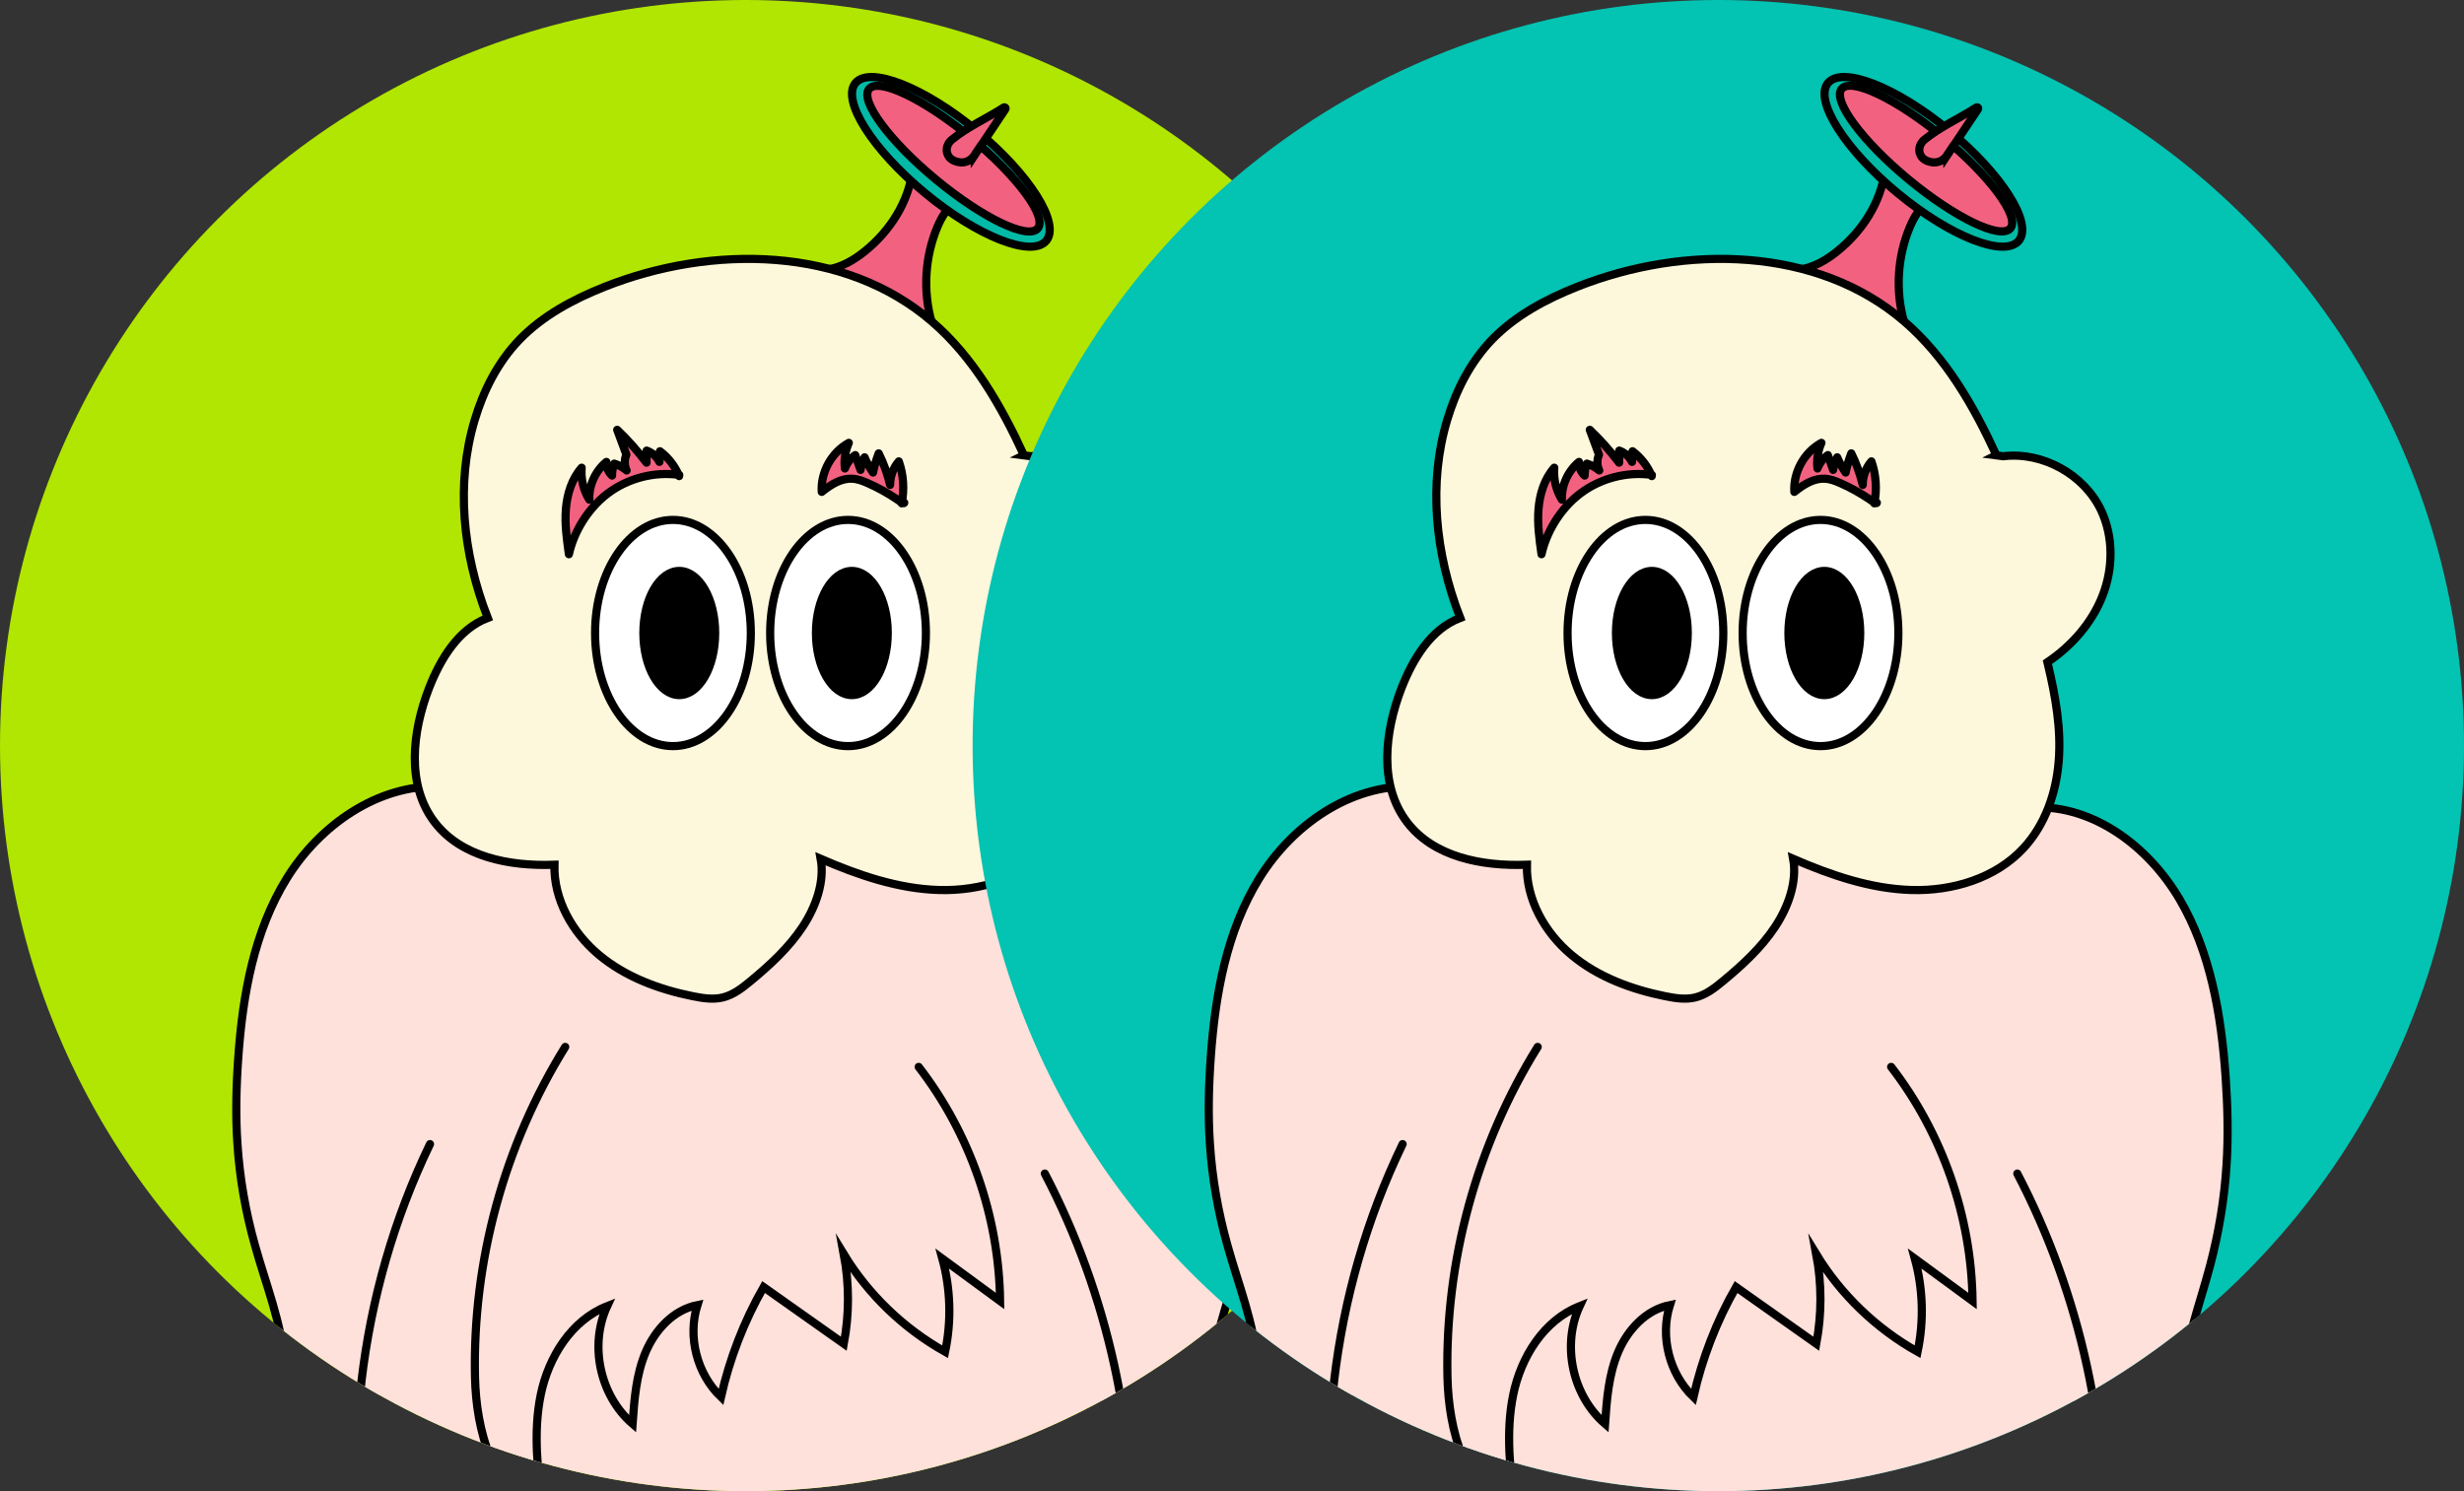 <?xml version="1.0" encoding="UTF-8"?>
<svg id="Layer_1" data-name="Layer 1" xmlns="http://www.w3.org/2000/svg" xmlns:xlink="http://www.w3.org/1999/xlink" viewBox="0 0 187.32 113.39">
  <rect x="0" y="0" width="187.32" height="113.39" fill="#333333" stroke="none"/>
  <defs>
    <style>
      .cls-1 {
        fill: none;
      }

      .cls-2 {
        stroke-linejoin: round;
      }

      .cls-2, .cls-3, .cls-4, .cls-5, .cls-6, .cls-7, .cls-8 {
        stroke: #000;
        stroke-linecap: round;
        stroke-width: .62px;
      }

      .cls-2, .cls-8 {
        fill: #f26280;
      }

      .cls-3 {
        fill: #fff;
      }

      .cls-3, .cls-4, .cls-5, .cls-6, .cls-7, .cls-8 {
        stroke-miterlimit: 10;
      }

      .cls-9 {
        fill: #03c3b2;
      }

      .cls-10 {
        clip-path: url(#clippath-1);
      }

      .cls-11 {
        fill: #b0e601;
      }

      .cls-5 {
        fill: #03baa6;
      }

      .cls-6 {
        fill: #fdf7db;
      }

      .cls-7 {
        fill: #fde1da;
      }

      .cls-12 {
        clip-path: url(#clippath);
      }
    </style>
    <clipPath id="clippath">
      <circle class="cls-1" cx="56.69" cy="56.69" r="56.69"/>
    </clipPath>
    <clipPath id="clippath-1">
      <circle class="cls-1" cx="130.63" cy="56.69" r="56.69"/>
    </clipPath>
  </defs>
  <circle class="cls-11" cx="56.69" cy="56.69" r="56.69"/>
  <g class="cls-12">
    <g>
      <path class="cls-8" d="M70.83,24.51c-.68-2.38-.52-4.99.44-7.27.31-.72.72-1.44,1.38-1.85l-3.28-2.39c-.32,2.4-1.73,4.58-3.62,6.1-.83.67-1.78,1.23-2.84,1.39l7.91,4.02Z"/>
      <path class="cls-7" d="M95.27,81.91c-.33-4.71-1.14-9.53-3.51-13.55-2.37-4.02-6.54-7.12-11.04-6.97l-15.9-.67-31.4-.92c-4.72-.15-9.12,2.95-11.61,6.97-2.49,4.02-3.35,8.83-3.69,13.55-.16,2.21-.22,4.43-.07,6.64.17,2.61.62,5.19,1.33,7.71.83,2.99,2.02,5.91,2.27,9,.18,2.21-.13,4.44-.4,6.64-.37,3.05-.66,6.1-.86,9.17-.04.62.01,1.4.58,1.63.79.33,1.41-.71,1.63-1.53.2,1.39.41,2.77.61,4.16.11.77.65,1.79,1.35,1.45.99-.48-.29-2.5,1.09-2.49-.22,3.19,1.35,6.2,2.88,9,5.5,10.06,11.21,20.26,13.39,31.52.32,1.63.56,3.32.26,4.96s-1.21,3.24-2.69,4c-2.31,1.18-5.44.1-7.37,1.64-1.68,1.57-2.26,4.5-.66,6.16,1.23,1.27,3.2,1.37,4.83,2.05,2.53,1.05,4.63,3.65,7.35,3.32,1.17-.14,2.19-.83,3.16-1.5,1.79-1.23,3.59-2.47,5.38-3.7,1.8-1.24,3.65-2.54,4.98-4.25.06.14.13.29.2.42,1.26,2.31,3.41,3.9,5.5,5.41,1.71,1.23,3.41,2.47,5.12,3.7.92.67,1.9,1.36,3.01,1.5,2.59.33,4.58-2.26,6.99-3.32,1.55-.68,3.43-.78,4.6-2.05,1.52-1.65.97-4.59-.63-6.16-1.84-1.54-4.81-.46-7.01-1.64-1.41-.76-2.28-2.36-2.56-4-.28-1.64-.05-3.32.25-4.96,2.07-11.26,7.5-21.46,12.74-31.52,1.46-2.8,2.95-5.81,2.74-9,1.31-.01.09,2.01,1.03,2.49.66.34,1.18-.68,1.29-1.45.19-1.39.39-2.77.58-4.16.21.82.8,1.86,1.55,1.53.54-.24.6-1.01.56-1.63-.2-3.06-.47-6.12-.82-9.17-.25-2.21-.55-4.43-.38-6.64.24-3.09,1.37-6.02,2.16-9,.67-2.52,1.1-5.1,1.26-7.71.14-2.21.08-4.43-.07-6.64ZM59.81,167.33c.2,1.45.25,3.24-.92,4.04-.12.09-.26.15-.39.22-.13-.46-.38-.86-.8-1.15-.41-.27-.91-.38-1.33-.65-1.23-.81-1.17-2.59-.96-4.04,1.21-8.39,3.06-16.9,7.09-24.29,2.06,7.72-3.86,17.35-2.69,25.87Z"/>
      <path class="cls-6" d="M77.84,34.61c-1.73-3.76-3.85-7.45-6.98-10.15-6.64-5.74-16.74-5.89-24.9-2.65-2.39.95-4.71,2.19-6.49,4.04-1.63,1.7-2.72,3.85-3.39,6.11-1.42,4.77-.93,10.08,1,15.02-2.23.85-3.59,3.11-4.46,5.33-1.29,3.33-1.75,7.4.44,10.23,2,2.59,5.59,3.34,9.09,3.21-.07,2.63,1.36,5.16,3.38,6.85s4.58,2.63,7.16,3.15c.75.15,1.52.27,2.26.09.82-.2,1.5-.74,2.14-1.27,1.46-1.21,2.87-2.51,3.92-4.09s1.69-3.49,1.38-5.18c2.87,1.24,5.88,2.28,9,2.37,3.12.09,6.39-.89,8.51-3.18,1.65-1.78,2.49-4.2,2.68-6.63.19-2.42-.22-4.85-.86-7.51,1.84-1.24,3.38-2.98,4.19-5.05.81-2.07.84-4.47-.1-6.48-1.29-2.74-4.44-4.49-7.45-4.13l-.54-.07Z"/>
      <path class="cls-2" d="M68.69,38.2s.08,0,.05.04-.09.01-.13,0c-.14-.08-.28-.17-.41-.27-.7-.47-1.44-.89-2.22-1.23-.38-.17-.77-.32-1.18-.34-.81-.05-1.57.39-2.33,1-.09-1.5.75-3.01,2.06-3.73-.27.61-.38,1.29-.3,1.95.16-.41.43-.77.79-1.02.13.38.27.75.4,1.13.05-.33.15-.66.31-.96.17.41.39.8.64,1.16.1-.5.25-.99.43-1.46.38.76.67,1.57.87,2.4,0-.65.23-1.3.66-1.79.36,1.02.43,2.13.22,3.19"/>
      <ellipse class="cls-5" cx="72.29" cy="12.31" rx="3.08" ry="9.41" transform="translate(16.74 60.18) rotate(-50.42)"/>
      <ellipse class="cls-8" cx="72.49" cy="12.06" rx="2.07" ry="8.32" transform="translate(17 60.25) rotate(-50.42)"/>
      <path class="cls-8" d="M74.08,11.81c-.23.35-.63.57-1.05.54,0,0,0,0,0,0-.32-.03-.65-.15-.86-.39-.08-.1-.14-.22-.18-.36-.08-.37.08-.74.37-.98,1.2-.98,2.64-1.61,3.95-2.45.08-.05.18.04.12.13l-2.35,3.52Z"/>
      <ellipse class="cls-3" cx="51.16" cy="48.13" rx="5.92" ry="8.6"/>
      <ellipse class="cls-4" cx="51.64" cy="48.13" rx="2.73" ry="4.72"/>
      <ellipse class="cls-3" cx="64.47" cy="48.13" rx="5.92" ry="8.6"/>
      <ellipse class="cls-4" cx="64.76" cy="48.13" rx="2.73" ry="4.72"/>
      <path class="cls-7" d="M25.51,123.21c1.16.41.88,2.78,2.1,2.75.9-.02.99-1.32.79-2.2-2.71-12.28-1.17-25.45,4.29-36.77"/>
      <path class="cls-7" d="M88.1,124.24l-1.78.74c-.6-1.76-.42-3.67-.32-5.52.55-10.42-1.74-20.98-6.57-30.23"/>
      <path class="cls-7" d="M42.97,79.6c-4.64,7.47-7.05,16.3-6.86,25.1.09,4.03,1.31,8.81,5.14,10.07-.37-2.9-.73-5.86-.14-8.73.59-2.86,2.33-5.66,5.05-6.73-1.38,2.97-.55,6.81,1.93,8.95.13-1.85.27-3.73.99-5.44.72-1.71,2.12-3.23,3.94-3.59-.76,2.42-.04,5.23,1.79,6.99.66-2.93,1.75-5.75,3.24-8.36,2.03,1.44,4.07,2.87,6.1,4.31.42-2.24.42-4.56,0-6.8,1.87,3.07,4.56,5.65,7.7,7.41.49-2.33.42-4.78-.21-7.08,1.46,1.07,2.93,2.14,4.39,3.22-.08-6.39-2.28-12.74-6.19-17.8"/>
      <path class="cls-2" d="M51.64,36.11c-1.9-.27-3.9.25-5.44,1.41-1.53,1.16-2.58,2.94-2.95,4.62-.16-1.13-.32-2.28-.23-3.42s.44-2.3,1.2-3.16c-.07.85.13,1.71.58,2.43-.04-1.09.46-2.18,1.3-2.87-.02.39.14.78.43,1.04,0-.31.05-.62.17-.91.34.11.66.29.94.52-.18-.37-.19-.82-.02-1.2-.23-.63-.47-1.26-.7-1.89.81.77,1.55,1.61,2.23,2.5,0-.31,0-.61.01-.92.42.15.77.46.97.86.01-.27.02-.54.04-.81.64.48,1.15,1.14,1.46,1.89"/>
    </g>
  </g>
  <circle class="cls-9" cx="130.63" cy="56.69" r="56.69"/>
  <g class="cls-10">
    <g>
      <path class="cls-8" d="M144.76,24.51c-.68-2.38-.52-4.99.44-7.27.31-.72.72-1.44,1.38-1.85l-3.28-2.39c-.32,2.4-1.73,4.58-3.62,6.1-.83.67-1.78,1.23-2.84,1.39l7.91,4.02Z"/>
      <path class="cls-7" d="M169.2,81.91c-.33-4.71-1.14-9.53-3.51-13.55-2.37-4.02-6.54-7.12-11.04-6.97l-15.9-.67-31.4-.92c-4.72-.15-9.12,2.95-11.61,6.97-2.49,4.02-3.35,8.83-3.69,13.55-.16,2.21-.22,4.43-.07,6.64.17,2.61.62,5.19,1.33,7.71.83,2.99,2.02,5.91,2.27,9,.18,2.21-.13,4.44-.4,6.64-.37,3.05-.66,6.1-.86,9.17-.04.62.01,1.4.58,1.63.79.33,1.41-.71,1.63-1.53.2,1.39.41,2.77.61,4.16.11.77.65,1.79,1.35,1.45.99-.48-.29-2.5,1.09-2.49-.22,3.19,1.35,6.2,2.88,9,5.5,10.06,11.21,20.26,13.39,31.52.32,1.63.56,3.32.26,4.96s-1.21,3.24-2.69,4c-2.31,1.18-5.44.1-7.37,1.64-1.68,1.57-2.26,4.5-.66,6.16,1.23,1.27,3.2,1.37,4.83,2.05,2.53,1.05,4.63,3.65,7.35,3.32,1.17-.14,2.19-.83,3.16-1.5,1.79-1.23,3.59-2.47,5.38-3.7,1.8-1.24,3.65-2.54,4.98-4.25.06.14.13.29.2.42,1.26,2.31,3.41,3.9,5.5,5.41l5.12,3.7c.92.67,1.9,1.36,3.01,1.5,2.59.33,4.58-2.26,6.99-3.32,1.55-.68,3.43-.78,4.6-2.05,1.52-1.65.97-4.59-.63-6.16-1.84-1.54-4.81-.46-7.01-1.64-1.41-.76-2.28-2.36-2.56-4-.28-1.64-.05-3.32.25-4.96,2.07-11.26,7.5-21.46,12.74-31.52,1.46-2.8,2.95-5.81,2.74-9,1.31-.01.09,2.01,1.03,2.49.66.34,1.18-.68,1.29-1.45.19-1.39.39-2.77.58-4.16.21.82.8,1.86,1.55,1.53.54-.24.6-1.01.56-1.63-.2-3.06-.47-6.12-.82-9.17-.25-2.21-.55-4.43-.38-6.64.24-3.09,1.37-6.02,2.16-9,.67-2.52,1.1-5.1,1.26-7.71.14-2.21.08-4.43-.07-6.64ZM133.74,167.33c.2,1.45.25,3.24-.92,4.04-.12.09-.26.15-.39.22-.13-.46-.38-.86-.8-1.15-.41-.27-.91-.38-1.33-.65-1.23-.81-1.17-2.59-.96-4.04,1.21-8.39,3.06-16.9,7.09-24.29,2.06,7.72-3.86,17.35-2.69,25.87Z"/>
      <path class="cls-6" d="M151.77,34.61c-1.73-3.76-3.85-7.45-6.98-10.15-6.64-5.74-16.74-5.89-24.9-2.65-2.39.95-4.71,2.19-6.49,4.04-1.63,1.7-2.72,3.85-3.39,6.11-1.42,4.77-.93,10.08,1,15.02-2.23.85-3.59,3.11-4.46,5.33-1.29,3.33-1.75,7.4.44,10.23,2,2.59,5.59,3.34,9.09,3.21-.07,2.63,1.36,5.16,3.38,6.85s4.58,2.63,7.16,3.15c.75.15,1.52.27,2.26.09.82-.2,1.5-.74,2.14-1.27,1.46-1.21,2.87-2.51,3.92-4.09s1.69-3.49,1.38-5.18c2.87,1.24,5.88,2.28,9,2.37,3.12.09,6.39-.89,8.51-3.18,1.65-1.78,2.49-4.2,2.68-6.63.19-2.42-.22-4.85-.86-7.51,1.84-1.24,3.38-2.98,4.19-5.05.81-2.07.84-4.47-.1-6.48-1.29-2.74-4.44-4.49-7.45-4.13l-.54-.07Z"/>
      <path class="cls-2" d="M142.63,38.2s.08,0,.05.04-.09.01-.13,0c-.14-.08-.28-.17-.41-.27-.7-.47-1.44-.89-2.22-1.23-.38-.17-.77-.32-1.18-.34-.81-.05-1.57.39-2.33,1-.09-1.5.75-3.01,2.06-3.73-.27.61-.38,1.29-.3,1.95.16-.41.43-.77.79-1.02.13.38.27.75.4,1.13.05-.33.15-.66.31-.96.17.41.39.8.64,1.16.1-.5.25-.99.43-1.46.38.76.67,1.57.87,2.4,0-.65.23-1.3.66-1.79.36,1.02.43,2.13.22,3.19"/>
      <ellipse class="cls-5" cx="146.22" cy="12.31" rx="3.08" ry="9.41" transform="translate(43.57 117.16) rotate(-50.42)"/>
      <ellipse class="cls-8" cx="146.43" cy="12.06" rx="2.07" ry="8.32" transform="translate(43.83 117.23) rotate(-50.42)"/>
      <path class="cls-8" d="M148.02,11.81c-.23.35-.63.57-1.05.54,0,0,0,0,0,0-.32-.03-.65-.15-.86-.39-.08-.1-.14-.22-.18-.36-.08-.37.08-.74.37-.98,1.2-.98,2.64-1.61,3.95-2.45.08-.05.18.04.12.13l-2.35,3.52Z"/>
      <ellipse class="cls-3" cx="125.09" cy="48.13" rx="5.92" ry="8.6"/>
      <ellipse class="cls-4" cx="125.58" cy="48.13" rx="2.73" ry="4.72"/>
      <ellipse class="cls-3" cx="138.4" cy="48.13" rx="5.92" ry="8.6"/>
      <ellipse class="cls-4" cx="138.69" cy="48.13" rx="2.73" ry="4.72"/>
      <path class="cls-7" d="M99.45,123.21c1.16.41.88,2.78,2.1,2.75.9-.02.99-1.32.79-2.2-2.71-12.28-1.17-25.45,4.29-36.77"/>
      <path class="cls-7" d="M162.03,124.24l-1.78.74c-.6-1.76-.42-3.67-.32-5.52.55-10.42-1.74-20.98-6.57-30.23"/>
      <path class="cls-7" d="M116.9,79.6c-4.64,7.47-7.05,16.3-6.86,25.1.09,4.03,1.31,8.81,5.14,10.07-.37-2.9-.73-5.86-.14-8.73s2.33-5.66,5.05-6.73c-1.38,2.97-.55,6.81,1.93,8.95.13-1.85.27-3.73.99-5.44.72-1.71,2.12-3.23,3.94-3.59-.76,2.42-.04,5.23,1.79,6.99.66-2.93,1.75-5.75,3.24-8.36,2.03,1.44,4.07,2.87,6.1,4.31.42-2.24.42-4.56,0-6.8,1.87,3.07,4.56,5.65,7.7,7.41.49-2.33.42-4.78-.21-7.08,1.46,1.07,2.93,2.14,4.39,3.22-.08-6.39-2.28-12.74-6.19-17.8"/>
      <path class="cls-2" d="M125.58,36.11c-1.9-.27-3.9.25-5.44,1.41-1.53,1.16-2.58,2.94-2.95,4.62-.16-1.13-.32-2.28-.23-3.42s.44-2.3,1.2-3.16c-.07.85.13,1.71.58,2.43-.04-1.09.46-2.18,1.3-2.87-.02.39.14.78.43,1.04,0-.31.05-.62.17-.91.34.11.66.29.94.52-.18-.37-.19-.82-.02-1.2-.23-.63-.47-1.26-.7-1.89.81.77,1.55,1.61,2.23,2.5,0-.31,0-.61.01-.92.42.15.77.46.97.86.01-.27.02-.54.04-.81.64.48,1.15,1.14,1.46,1.89"/>
    </g>
  </g>
</svg>